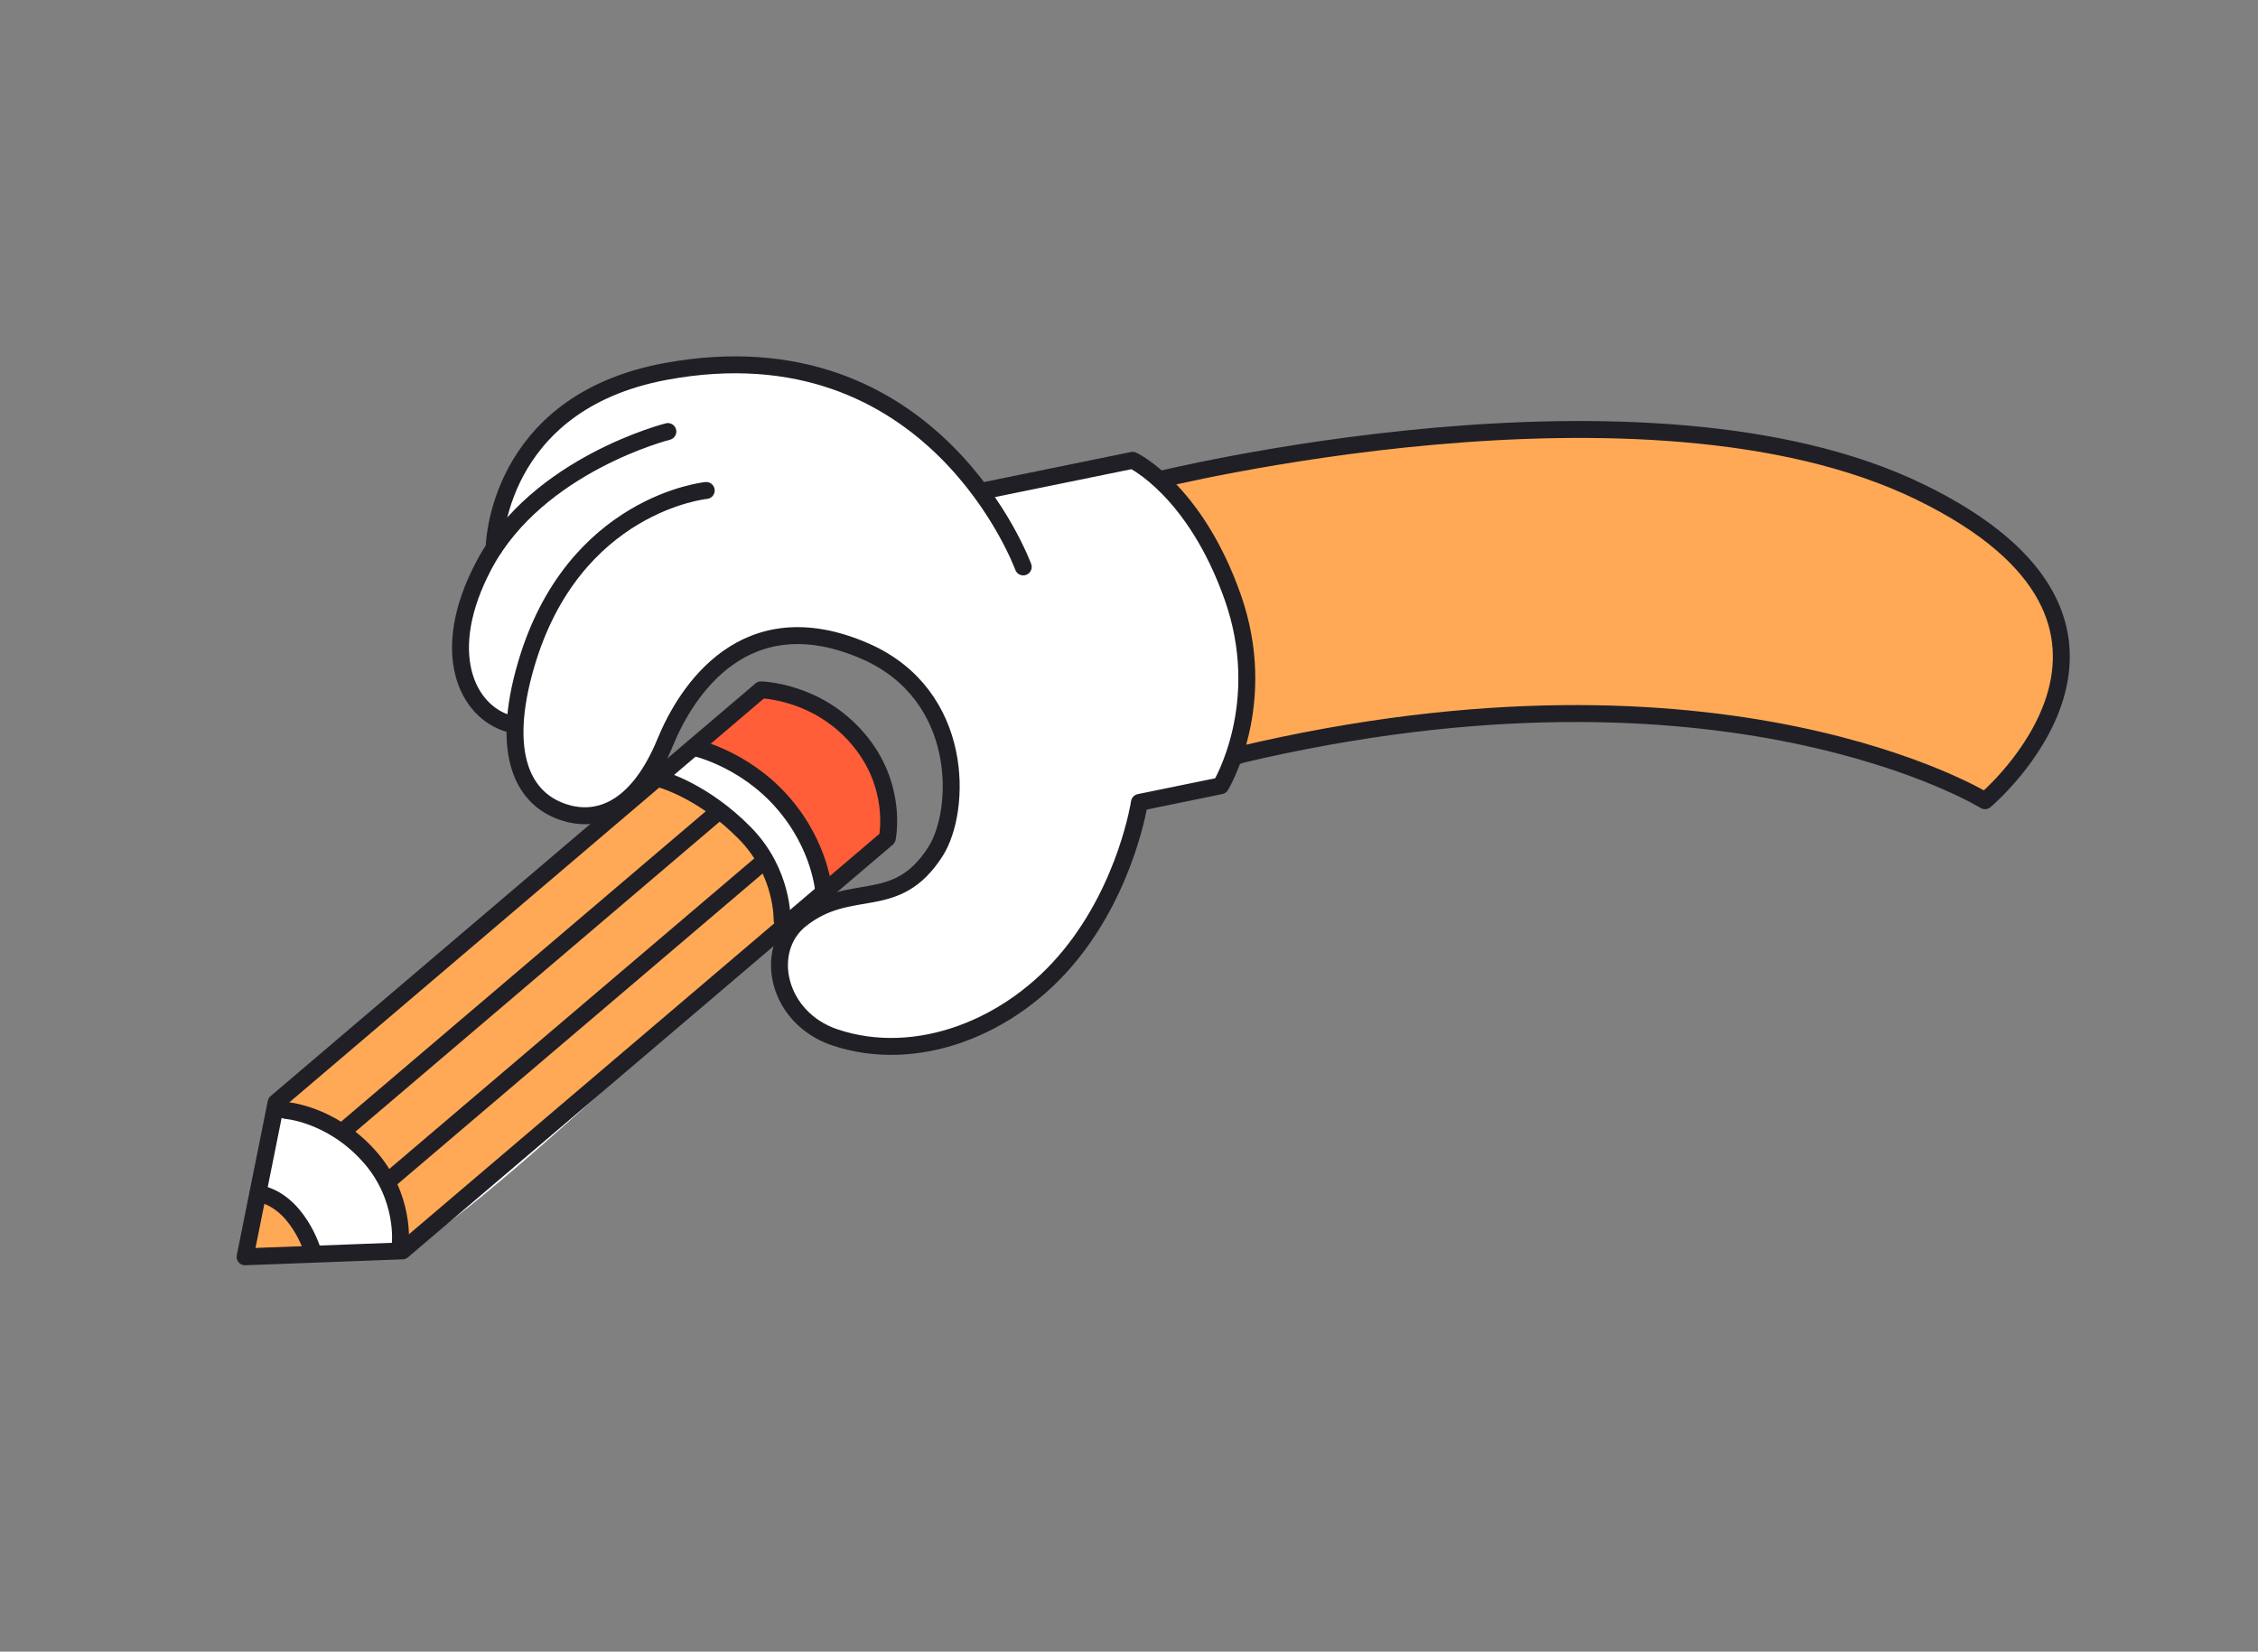 <?xml version="1.0" encoding="UTF-8"?>
<svg xmlns="http://www.w3.org/2000/svg" version="1.1" viewBox="0 0 800.6 585.6">
  <rect x="0" y="0" width="800.6" height="585.6" fill="#808080" stroke="none"/>
  <defs>
    <style>
      .cls-1, .cls-2, .cls-3, .cls-4, .cls-5 {
        stroke: #201f25;
        stroke-linejoin: round;
        stroke-width: 6px;
      }

      .cls-1, .cls-2, .cls-4, .cls-5 {
        stroke-linecap: round;
      }

      .cls-1, .cls-6 {
        fill: #fff;
      }

      .cls-2, .cls-3 {
        fill: none;
      }

      .cls-7 {
        fill: #ff5e38;
      }

      .cls-8, .cls-5 {
        fill: #ffa956;
      }

      .cls-4 {
        fill: #144fe7;
      }
    </style>
  </defs>
  <!-- Generator: Adobe Illustrator 28.7.0, SVG Export Plug-In . SVG Version: 1.2.0 Build 136)  -->
  <g>
    <g id="Calque_1">
      <g id="Calque_1-2" data-name="Calque_1">
        <g>
          <path class="cls-6" d="M292.4,317.6l23-19.4s-.3-2.9-.9-7c-.1-4.4-.9-10.3-3.7-16.6-1.1-3.3-2.4-6.2-3.9-8.3-2.2-3-5.4-6-9.1-8.7-4.9-4.1-10-6.8-14.5-8.5-2.2-.9-4.1-1.5-5.7-1.8h0c-5-1.2-8.3-1.3-8.3-1.3l-2.2,1.9h0l-21.6,18.4h0l-72.3,61.6c-36.5,30.8-75.7,64.5-75.7,64.5l-5.7,28.5-.8-.8-4.5,27.1,55.8-2.1,4.8-4c14.7-6.5,67-54.2,100.6-85.6l44.7-38.1c.1.4.2.6.2.6l-.2-.4Z"/>
          <path class="cls-6" d="M680,175.5c-91.5-44.5-250.9-8.8-269.7-4.3-5.5-4.9-9.4-6.8-9.4-6.8l-53.3,10.9h-.9c-17.7-23.9-52.3-53.3-111.5-42.4-60.3,11.1-60.8,62.6-60.8,62.6h0c-1.2,1.9-2.4,3.8-3.5,5.8-16.6,31.2-6,52.2,8.8,56.4l2.5-4.7c-2.5,21.1,4.9,33,18.2,36.6,12,3.2,25.2-2.5,34.6-25.3,7.3-17.8,28.1-50.9,70.9-32.2,35.4,15.5,34.2,56.4,24.9,71-14.1,22.1-30,9.9-47.9,24.2-13.4,10.8-8.3,34.8,12.2,41.7,28.9,9.7,62.5-3.3,83.5-29.2,20.1-24.7,24.5-54.1,24.5-54.1l28.8-5.9s3.1-5.1,5.7-13.7l.9,2.7c172.3-40.8,264.5,16.2,264.5,16.2,0,0,74.2-62.2-23.1-109.5h0Z"/>
        </g>
        <g>
          <path class="cls-7" d="M247.9,265.5s10.3,2.1,18.6,9.2c8.3,7,14.2,12.4,17.7,19.1s8.9,22.7,8.9,22.7l23-19.4s-2.2-23.4-8.5-32c-6.3-8.7-21.8-17.8-29.3-19-7.6-1.3-10.6.6-10.6.6l-19.7,18.9h-.1Z"/>
          <g>
            <polygon class="cls-8" points="86.9 445.7 115 444.6 91.5 418.6 86.9 445.7"/>
            <path class="cls-8" d="M105,393.7s39.3,10.3,37.7,49.8c-.3,8,134.6-117.3,134.6-117.3,0,0-9.7-40.4-42.3-49.7-4.6.8-137.1,114.4-137.1,114.4l7.1,2.7h0Z"/>
            <g>
              <path class="cls-2" d="M314.6,297.2l-171.9,146.3-55.8,2.1,11-54.7,171.9-146.3s19.7.3,34.2,17.1c14.6,16.8,10.6,35.5,10.6,35.5h0Z"/>
              <path class="cls-2" d="M101.3,393.7s15.8,1.1,29.2,15.8c13.5,14.7,11.4,31.9,11.4,31.9"/>
              <path class="cls-2" d="M91.5,423.1c13.9,2.5,19.3,20.3,19.3,20.3"/>
              <path class="cls-2" d="M246,265s17.6,3.7,31.4,19.4c13.8,15.7,14.7,32.1,14.7,32.1"/>
              <path class="cls-2" d="M235,276.5s14.6,4.1,29.2,19c13.6,13.9,13.1,30.7,13.1,30.7"/>
              <line class="cls-3" x1="253.5" y1="288.8" x2="121.2" y2="401.4"/>
              <line class="cls-3" x1="271.3" y1="305" x2="137.2" y2="419.1"/>
            </g>
            <path class="cls-5" d="M439.3,267.7c172.3-40.8,264.5,16.2,264.5,16.2,0,0,74.2-62.2-23.1-109.5-97.4-47.4-271.5-3.9-271.5-3.9l14.8,47.6,15.4,49.7h-.1Z"/>
            <path class="cls-1" d="M250.4,173.9s-47.2,4.6-63.9,61.9c-9.1,31.1-1.5,48.2,14.8,52.6,12,3.2,25.2-2.5,34.6-25.3,7.3-17.8,28.1-50.9,70.9-32.2,35.4,15.5,34.2,56.4,24.9,71-14.1,22.1-30,9.9-47.9,24.2-13.4,10.8-8.3,34.8,12.2,41.7,28.9,9.7,62.5-3.3,83.5-29.2,20.1-24.7,24.5-54.1,24.5-54.1l28.8-5.9s17.7-29.1,4.2-67.1-35.4-48.3-35.4-48.3l-53.3,10.9"/>
            <path class="cls-4" d="M408.3,167.7"/>
            <path class="cls-2" d="M180.5,256.6c-14.8-4.2-25.4-25.2-8.8-56.4,19-35.6,65.1-47.2,65.1-47.2"/>
            <path class="cls-2" d="M175.2,194.3s.4-51.4,60.8-62.6c95.2-17.6,126.8,69.3,126.8,69.3"/>
          </g>
        </g>
      </g>
    </g>
  </g>
</svg>